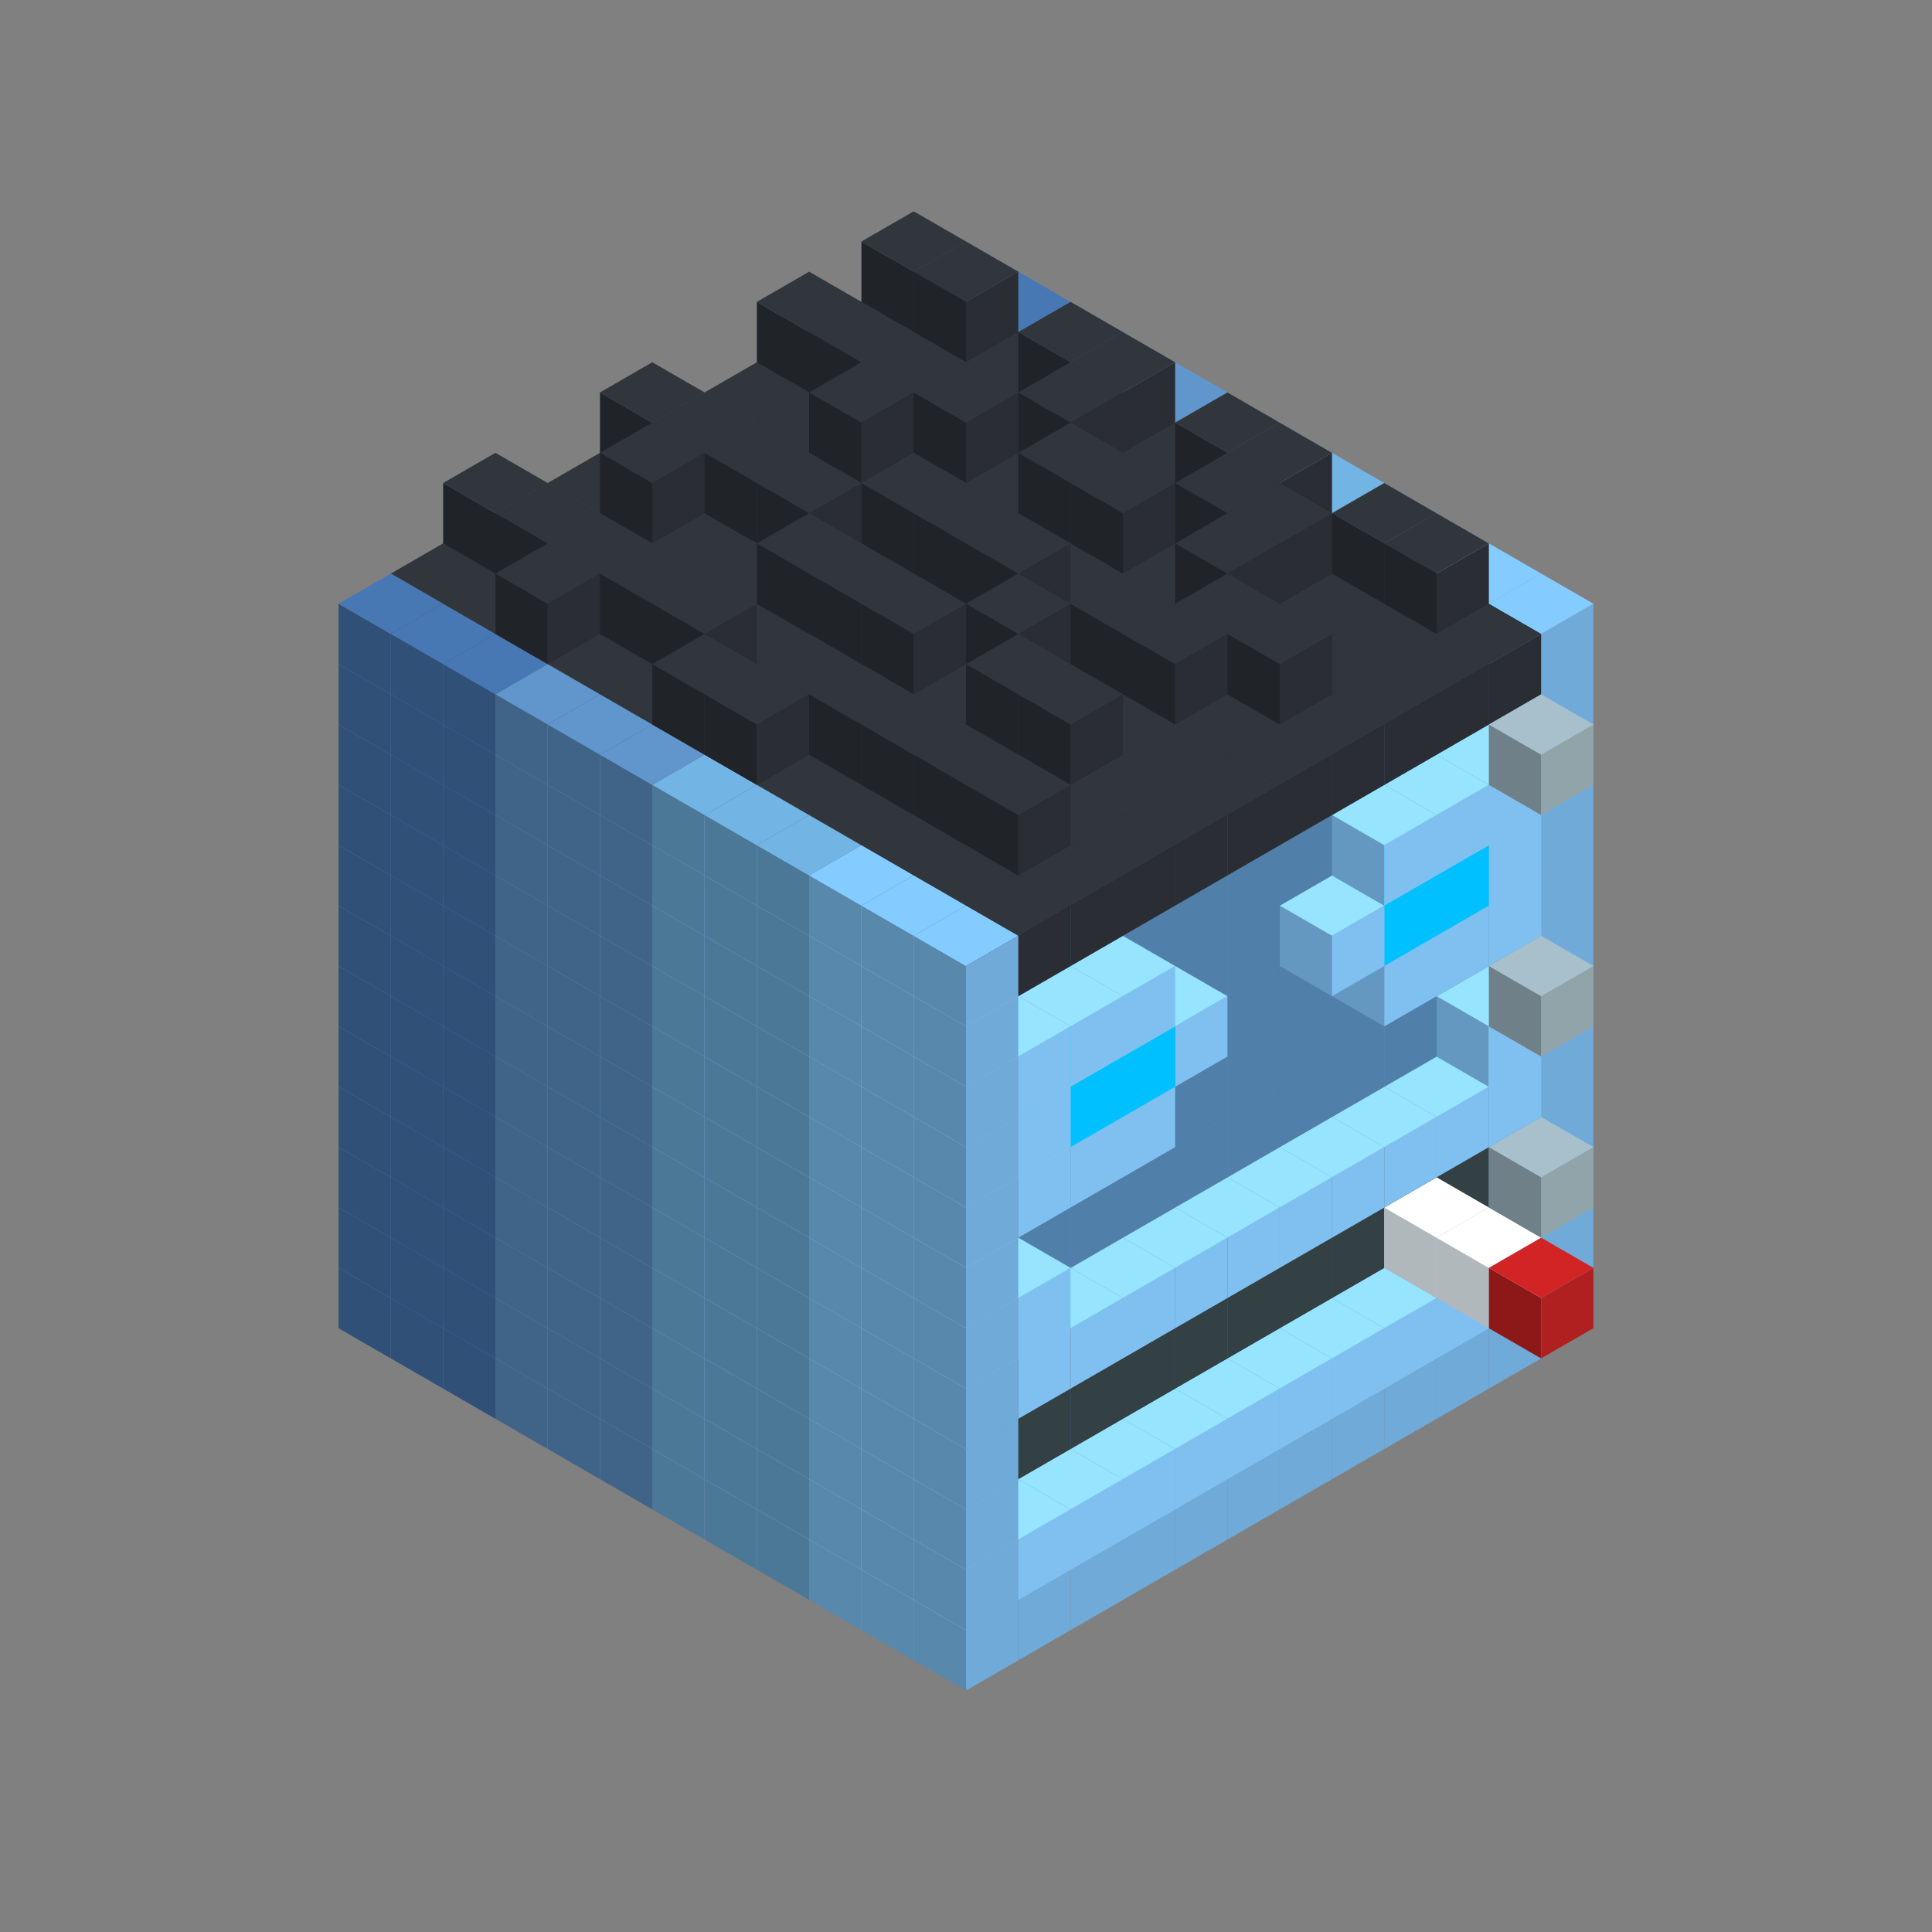 
<svg width='600' height='600' viewBox='4436371 5550000 3200000 3200000' xmlns='http://www.w3.org/2000/svg' xmlns:xlink='http://www.w3.org/1999/xlink'>
<rect x="4436371" y="5550000" width="3200000" height="3200000" fill="#808080" stroke="none"/>
<use xlink:href='#v-0x0000000e-6' transform='translate(983738,3600000)'/>
<use xlink:href='#v-0x0000000e-6' transform='translate(1070341,3650000)'/>
<use xlink:href='#v-0x0000000e-6' transform='translate(1156944,3700000)'/>
<use xlink:href='#v-0x0000000e-2' transform='translate(1243547,3750000)'/>
<use xlink:href='#v-0x0000000e-2' transform='translate(1330150,3800000)'/>
<use xlink:href='#v-0x0000000e-2' transform='translate(1416753,3850000)'/>
<use xlink:href='#v-0x0000000e-5' transform='translate(1503356,3900000)'/>
<use xlink:href='#v-0x0000000e-5' transform='translate(1589959,3950000)'/>
<use xlink:href='#v-0x0000000e-5' transform='translate(1676562,4000000)'/>
<use xlink:href='#v-0x0000000e-4' transform='translate(1763165,4050000)'/>
<use xlink:href='#v-0x0000000e-4' transform='translate(1849768,4100000)'/>
<use xlink:href='#v-0x0000000e-4' transform='translate(2889004,3600000)'/>
<use xlink:href='#v-0x0000000e-4' transform='translate(2802401,3650000)'/>
<use xlink:href='#v-0x0000000e-4' transform='translate(2715798,3700000)'/>
<use xlink:href='#v-0x0000000e-4' transform='translate(2629195,3750000)'/>
<use xlink:href='#v-0x0000000e-4' transform='translate(2542592,3800000)'/>
<use xlink:href='#v-0x0000000e-4' transform='translate(2455989,3850000)'/>
<use xlink:href='#v-0x0000000e-4' transform='translate(2369386,3900000)'/>
<use xlink:href='#v-0x0000000e-4' transform='translate(2282783,3950000)'/>
<use xlink:href='#v-0x0000000e-4' transform='translate(2196180,4000000)'/>
<use xlink:href='#v-0x0000000e-4' transform='translate(2109577,4050000)'/>
<use xlink:href='#v-0x0000000e-4' transform='translate(2022974,4100000)'/>
<use xlink:href='#v-0x0000000e-4' transform='translate(1936371,4150000)'/>
<use xlink:href='#v-0x0000000e-6' transform='translate(983738,3500000)'/>
<use xlink:href='#v-0x0000000e-6' transform='translate(1070341,3550000)'/>
<use xlink:href='#v-0x0000000e-6' transform='translate(1156944,3600000)'/>
<use xlink:href='#v-0x0000000e-2' transform='translate(1243547,3650000)'/>
<use xlink:href='#v-0x0000000e-2' transform='translate(1330150,3700000)'/>
<use xlink:href='#v-0x0000000e-2' transform='translate(1416753,3750000)'/>
<use xlink:href='#v-0x0000000e-5' transform='translate(1503356,3800000)'/>
<use xlink:href='#v-0x0000000e-5' transform='translate(1589959,3850000)'/>
<use xlink:href='#v-0x0000000e-5' transform='translate(1676562,3900000)'/>
<use xlink:href='#v-0x0000000e-4' transform='translate(1763165,3950000)'/>
<use xlink:href='#v-0x0000000e-2' transform='translate(2715798,3500000)'/>
<use xlink:href='#v-0x0000000e-2' transform='translate(2629195,3550000)'/>
<use xlink:href='#v-0x0000000e-2' transform='translate(2542592,3600000)'/>
<use xlink:href='#v-0x0000000e-2' transform='translate(2455989,3650000)'/>
<use xlink:href='#v-0x0000000e-2' transform='translate(2369386,3700000)'/>
<use xlink:href='#v-0x0000000e-2' transform='translate(2282783,3750000)'/>
<use xlink:href='#v-0x0000000e-2' transform='translate(2196180,3800000)'/>
<use xlink:href='#v-0x0000000e-2' transform='translate(2109577,3850000)'/>
<use xlink:href='#v-0x0000000e-2' transform='translate(2022974,3900000)'/>
<use xlink:href='#v-0x0000000e-2' transform='translate(1936371,3950000)'/>
<use xlink:href='#v-0x0000000e-4' transform='translate(1849768,4000000)'/>
<use xlink:href='#v-0x0000000e-4' transform='translate(2889004,3500000)'/>
<use xlink:href='#v-0x0000000e-1' transform='translate(2802401,3550000)'/>
<use xlink:href='#v-0x0000000e-1' transform='translate(2715798,3600000)'/>
<use xlink:href='#v-0x0000000e-1' transform='translate(2629195,3650000)'/>
<use xlink:href='#v-0x0000000e-1' transform='translate(2542592,3700000)'/>
<use xlink:href='#v-0x0000000e-1' transform='translate(2455989,3750000)'/>
<use xlink:href='#v-0x0000000e-1' transform='translate(2369386,3800000)'/>
<use xlink:href='#v-0x0000000e-1' transform='translate(2282783,3850000)'/>
<use xlink:href='#v-0x0000000e-1' transform='translate(2196180,3900000)'/>
<use xlink:href='#v-0x0000000e-1' transform='translate(2109577,3950000)'/>
<use xlink:href='#v-0x0000000e-1' transform='translate(2022974,4000000)'/>
<use xlink:href='#v-0x0000000e-4' transform='translate(1936371,4050000)'/>
<use xlink:href='#v-0x0000000e-6' transform='translate(983738,3400000)'/>
<use xlink:href='#v-0x0000000e-6' transform='translate(1070341,3450000)'/>
<use xlink:href='#v-0x0000000e-6' transform='translate(1156944,3500000)'/>
<use xlink:href='#v-0x0000000e-2' transform='translate(1243547,3550000)'/>
<use xlink:href='#v-0x0000000e-2' transform='translate(1330150,3600000)'/>
<use xlink:href='#v-0x0000000e-2' transform='translate(1416753,3650000)'/>
<use xlink:href='#v-0x0000000e-5' transform='translate(1503356,3700000)'/>
<use xlink:href='#v-0x0000000e-5' transform='translate(1589959,3750000)'/>
<use xlink:href='#v-0x0000000e-5' transform='translate(1676562,3800000)'/>
<use xlink:href='#v-0x0000000e-4' transform='translate(1763165,3850000)'/>
<use xlink:href='#v-0x0000000e-7' transform='translate(2715798,3400000)'/>
<use xlink:href='#v-0x0000000e-8' transform='translate(2629195,3450000)'/>
<use xlink:href='#v-0x0000000e-7' transform='translate(2542592,3500000)'/>
<use xlink:href='#v-0x0000000e-7' transform='translate(2455989,3550000)'/>
<use xlink:href='#v-0x0000000e-7' transform='translate(2369386,3600000)'/>
<use xlink:href='#v-0x0000000e-7' transform='translate(2282783,3650000)'/>
<use xlink:href='#v-0x0000000e-7' transform='translate(2196180,3700000)'/>
<use xlink:href='#v-0x0000000e-7' transform='translate(2109577,3750000)'/>
<use xlink:href='#v-0x0000000e-7' transform='translate(2022974,3800000)'/>
<use xlink:href='#v-0x0000000e-7' transform='translate(1936371,3850000)'/>
<use xlink:href='#v-0x0000000e-4' transform='translate(1849768,3900000)'/>
<use xlink:href='#v-0x0000000e-4' transform='translate(2889004,3400000)'/>
<use xlink:href='#v-0x0000000e-8' transform='translate(2715798,3500000)'/>
<use xlink:href='#v-0x0000000e-4' transform='translate(1936371,3950000)'/>
<use xlink:href='#v-0x0000000e-8' transform='translate(2802401,3550000)'/>
<use xlink:href='#v-0x0000000e-9' transform='translate(2889004,3600000)'/>
<use xlink:href='#v-0x0000000e-6' transform='translate(983738,3300000)'/>
<use xlink:href='#v-0x0000000e-6' transform='translate(1070341,3350000)'/>
<use xlink:href='#v-0x0000000e-6' transform='translate(1156944,3400000)'/>
<use xlink:href='#v-0x0000000e-2' transform='translate(1243547,3450000)'/>
<use xlink:href='#v-0x0000000e-2' transform='translate(1330150,3500000)'/>
<use xlink:href='#v-0x0000000e-2' transform='translate(1416753,3550000)'/>
<use xlink:href='#v-0x0000000e-5' transform='translate(1503356,3600000)'/>
<use xlink:href='#v-0x0000000e-5' transform='translate(1589959,3650000)'/>
<use xlink:href='#v-0x0000000e-5' transform='translate(1676562,3700000)'/>
<use xlink:href='#v-0x0000000e-4' transform='translate(1763165,3750000)'/>
<use xlink:href='#v-0x0000000e-7' transform='translate(2715798,3300000)'/>
<use xlink:href='#v-0x0000000e-7' transform='translate(2629195,3350000)'/>
<use xlink:href='#v-0x0000000e-7' transform='translate(2542592,3400000)'/>
<use xlink:href='#v-0x0000000e-7' transform='translate(2455989,3450000)'/>
<use xlink:href='#v-0x0000000e-7' transform='translate(2369386,3500000)'/>
<use xlink:href='#v-0x0000000e-7' transform='translate(2282783,3550000)'/>
<use xlink:href='#v-0x0000000e-7' transform='translate(2196180,3600000)'/>
<use xlink:href='#v-0x0000000e-7' transform='translate(2109577,3650000)'/>
<use xlink:href='#v-0x0000000e-7' transform='translate(2022974,3700000)'/>
<use xlink:href='#v-0x0000000e-7' transform='translate(1936371,3750000)'/>
<use xlink:href='#v-0x0000000e-4' transform='translate(1849768,3800000)'/>
<use xlink:href='#v-0x0000000e-4' transform='translate(2889004,3300000)'/>
<use xlink:href='#v-0x0000000e-4' transform='translate(1936371,3850000)'/>
<use xlink:href='#v-0x0000000e-6' transform='translate(983738,3200000)'/>
<use xlink:href='#v-0x0000000e-6' transform='translate(1070341,3250000)'/>
<use xlink:href='#v-0x0000000e-6' transform='translate(1156944,3300000)'/>
<use xlink:href='#v-0x0000000e-2' transform='translate(1243547,3350000)'/>
<use xlink:href='#v-0x0000000e-2' transform='translate(1330150,3400000)'/>
<use xlink:href='#v-0x0000000e-2' transform='translate(1416753,3450000)'/>
<use xlink:href='#v-0x0000000e-5' transform='translate(1503356,3500000)'/>
<use xlink:href='#v-0x0000000e-5' transform='translate(1589959,3550000)'/>
<use xlink:href='#v-0x0000000e-5' transform='translate(1676562,3600000)'/>
<use xlink:href='#v-0x0000000e-4' transform='translate(1763165,3650000)'/>
<use xlink:href='#v-0x0000000e-2' transform='translate(2715798,3200000)'/>
<use xlink:href='#v-0x0000000e-2' transform='translate(2629195,3250000)'/>
<use xlink:href='#v-0x0000000e-2' transform='translate(2542592,3300000)'/>
<use xlink:href='#v-0x0000000e-2' transform='translate(2455989,3350000)'/>
<use xlink:href='#v-0x0000000e-2' transform='translate(2369386,3400000)'/>
<use xlink:href='#v-0x0000000e-2' transform='translate(2282783,3450000)'/>
<use xlink:href='#v-0x0000000e-2' transform='translate(2196180,3500000)'/>
<use xlink:href='#v-0x0000000e-2' transform='translate(2109577,3550000)'/>
<use xlink:href='#v-0x0000000e-2' transform='translate(2022974,3600000)'/>
<use xlink:href='#v-0x0000000e-2' transform='translate(1936371,3650000)'/>
<use xlink:href='#v-0x0000000e-4' transform='translate(1849768,3700000)'/>
<use xlink:href='#v-0x0000000e-4' transform='translate(2889004,3200000)'/>
<use xlink:href='#v-0x0000000e-1' transform='translate(2802401,3250000)'/>
<use xlink:href='#v-0x0000000e-1' transform='translate(2715798,3300000)'/>
<use xlink:href='#v-0x0000000e-1' transform='translate(2629195,3350000)'/>
<use xlink:href='#v-0x0000000e-1' transform='translate(2542592,3400000)'/>
<use xlink:href='#v-0x0000000e-1' transform='translate(2455989,3450000)'/>
<use xlink:href='#v-0x0000000e-1' transform='translate(2369386,3500000)'/>
<use xlink:href='#v-0x0000000e-1' transform='translate(2282783,3550000)'/>
<use xlink:href='#v-0x0000000e-1' transform='translate(2196180,3600000)'/>
<use xlink:href='#v-0x0000000e-1' transform='translate(2109577,3650000)'/>
<use xlink:href='#v-0x0000000e-1' transform='translate(2022974,3700000)'/>
<use xlink:href='#v-0x0000000e-4' transform='translate(1936371,3750000)'/>
<use xlink:href='#v-0x0000000e-10' transform='translate(2889004,3400000)'/>
<use xlink:href='#v-0x0000000e-6' transform='translate(983738,3100000)'/>
<use xlink:href='#v-0x0000000e-6' transform='translate(1070341,3150000)'/>
<use xlink:href='#v-0x0000000e-6' transform='translate(1156944,3200000)'/>
<use xlink:href='#v-0x0000000e-2' transform='translate(1243547,3250000)'/>
<use xlink:href='#v-0x0000000e-2' transform='translate(1330150,3300000)'/>
<use xlink:href='#v-0x0000000e-2' transform='translate(1416753,3350000)'/>
<use xlink:href='#v-0x0000000e-5' transform='translate(1503356,3400000)'/>
<use xlink:href='#v-0x0000000e-5' transform='translate(1589959,3450000)'/>
<use xlink:href='#v-0x0000000e-5' transform='translate(1676562,3500000)'/>
<use xlink:href='#v-0x0000000e-4' transform='translate(1763165,3550000)'/>
<use xlink:href='#v-0x0000000e-2' transform='translate(2715798,3100000)'/>
<use xlink:href='#v-0x0000000e-2' transform='translate(2629195,3150000)'/>
<use xlink:href='#v-0x0000000e-2' transform='translate(2542592,3200000)'/>
<use xlink:href='#v-0x0000000e-2' transform='translate(2455989,3250000)'/>
<use xlink:href='#v-0x0000000e-2' transform='translate(2369386,3300000)'/>
<use xlink:href='#v-0x0000000e-2' transform='translate(2282783,3350000)'/>
<use xlink:href='#v-0x0000000e-2' transform='translate(2196180,3400000)'/>
<use xlink:href='#v-0x0000000e-2' transform='translate(2109577,3450000)'/>
<use xlink:href='#v-0x0000000e-2' transform='translate(2022974,3500000)'/>
<use xlink:href='#v-0x0000000e-2' transform='translate(1936371,3550000)'/>
<use xlink:href='#v-0x0000000e-4' transform='translate(1849768,3600000)'/>
<use xlink:href='#v-0x0000000e-4' transform='translate(2889004,3100000)'/>
<use xlink:href='#v-0x0000000e-1' transform='translate(2802401,3150000)'/>
<use xlink:href='#v-0x0000000e-1' transform='translate(2022974,3600000)'/>
<use xlink:href='#v-0x0000000e-4' transform='translate(1936371,3650000)'/>
<use xlink:href='#v-0x0000000e-6' transform='translate(983738,3000000)'/>
<use xlink:href='#v-0x0000000e-6' transform='translate(1070341,3050000)'/>
<use xlink:href='#v-0x0000000e-6' transform='translate(1156944,3100000)'/>
<use xlink:href='#v-0x0000000e-2' transform='translate(1243547,3150000)'/>
<use xlink:href='#v-0x0000000e-2' transform='translate(1330150,3200000)'/>
<use xlink:href='#v-0x0000000e-2' transform='translate(1416753,3250000)'/>
<use xlink:href='#v-0x0000000e-5' transform='translate(1503356,3300000)'/>
<use xlink:href='#v-0x0000000e-5' transform='translate(1589959,3350000)'/>
<use xlink:href='#v-0x0000000e-5' transform='translate(1676562,3400000)'/>
<use xlink:href='#v-0x0000000e-4' transform='translate(1763165,3450000)'/>
<use xlink:href='#v-0x0000000e-2' transform='translate(2715798,3000000)'/>
<use xlink:href='#v-0x0000000e-2' transform='translate(2629195,3050000)'/>
<use xlink:href='#v-0x0000000e-2' transform='translate(2542592,3100000)'/>
<use xlink:href='#v-0x0000000e-2' transform='translate(2455989,3150000)'/>
<use xlink:href='#v-0x0000000e-2' transform='translate(2369386,3200000)'/>
<use xlink:href='#v-0x0000000e-2' transform='translate(2282783,3250000)'/>
<use xlink:href='#v-0x0000000e-2' transform='translate(2196180,3300000)'/>
<use xlink:href='#v-0x0000000e-2' transform='translate(2109577,3350000)'/>
<use xlink:href='#v-0x0000000e-2' transform='translate(2022974,3400000)'/>
<use xlink:href='#v-0x0000000e-2' transform='translate(1936371,3450000)'/>
<use xlink:href='#v-0x0000000e-4' transform='translate(1849768,3500000)'/>
<use xlink:href='#v-0x0000000e-4' transform='translate(2889004,3000000)'/>
<use xlink:href='#v-0x0000000e-4' transform='translate(1936371,3550000)'/>
<use xlink:href='#v-0x0000000e-6' transform='translate(983738,2900000)'/>
<use xlink:href='#v-0x0000000e-6' transform='translate(1070341,2950000)'/>
<use xlink:href='#v-0x0000000e-6' transform='translate(1156944,3000000)'/>
<use xlink:href='#v-0x0000000e-2' transform='translate(1243547,3050000)'/>
<use xlink:href='#v-0x0000000e-2' transform='translate(1330150,3100000)'/>
<use xlink:href='#v-0x0000000e-2' transform='translate(1416753,3150000)'/>
<use xlink:href='#v-0x0000000e-5' transform='translate(1503356,3200000)'/>
<use xlink:href='#v-0x0000000e-5' transform='translate(1589959,3250000)'/>
<use xlink:href='#v-0x0000000e-5' transform='translate(1676562,3300000)'/>
<use xlink:href='#v-0x0000000e-4' transform='translate(1763165,3350000)'/>
<use xlink:href='#v-0x0000000e-2' transform='translate(2715798,2900000)'/>
<use xlink:href='#v-0x0000000e-2' transform='translate(2629195,2950000)'/>
<use xlink:href='#v-0x0000000e-2' transform='translate(2542592,3000000)'/>
<use xlink:href='#v-0x0000000e-2' transform='translate(2455989,3050000)'/>
<use xlink:href='#v-0x0000000e-2' transform='translate(2369386,3100000)'/>
<use xlink:href='#v-0x0000000e-2' transform='translate(2282783,3150000)'/>
<use xlink:href='#v-0x0000000e-2' transform='translate(2196180,3200000)'/>
<use xlink:href='#v-0x0000000e-2' transform='translate(2109577,3250000)'/>
<use xlink:href='#v-0x0000000e-2' transform='translate(2022974,3300000)'/>
<use xlink:href='#v-0x0000000e-2' transform='translate(1936371,3350000)'/>
<use xlink:href='#v-0x0000000e-4' transform='translate(1849768,3400000)'/>
<use xlink:href='#v-0x0000000e-4' transform='translate(2889004,2900000)'/>
<use xlink:href='#v-0x0000000e-1' transform='translate(2802401,2950000)'/>
<use xlink:href='#v-0x0000000e-1' transform='translate(2715798,3000000)'/>
<use xlink:href='#v-0x0000000e-1' transform='translate(2629195,3050000)'/>
<use xlink:href='#v-0x0000000e-1' transform='translate(2196180,3300000)'/>
<use xlink:href='#v-0x0000000e-1' transform='translate(2109577,3350000)'/>
<use xlink:href='#v-0x0000000e-1' transform='translate(2022974,3400000)'/>
<use xlink:href='#v-0x0000000e-4' transform='translate(1936371,3450000)'/>
<use xlink:href='#v-0x0000000e-10' transform='translate(2889004,3100000)'/>
<use xlink:href='#v-0x0000000e-6' transform='translate(983738,2800000)'/>
<use xlink:href='#v-0x0000000e-6' transform='translate(1070341,2850000)'/>
<use xlink:href='#v-0x0000000e-6' transform='translate(1156944,2900000)'/>
<use xlink:href='#v-0x0000000e-2' transform='translate(1243547,2950000)'/>
<use xlink:href='#v-0x0000000e-2' transform='translate(1330150,3000000)'/>
<use xlink:href='#v-0x0000000e-2' transform='translate(1416753,3050000)'/>
<use xlink:href='#v-0x0000000e-5' transform='translate(1503356,3100000)'/>
<use xlink:href='#v-0x0000000e-5' transform='translate(1589959,3150000)'/>
<use xlink:href='#v-0x0000000e-5' transform='translate(1676562,3200000)'/>
<use xlink:href='#v-0x0000000e-4' transform='translate(1763165,3250000)'/>
<use xlink:href='#v-0x0000000e-2' transform='translate(2715798,2800000)'/>
<use xlink:href='#v-0x0000000e-2' transform='translate(2629195,2850000)'/>
<use xlink:href='#v-0x0000000e-2' transform='translate(2542592,2900000)'/>
<use xlink:href='#v-0x0000000e-2' transform='translate(2455989,2950000)'/>
<use xlink:href='#v-0x0000000e-2' transform='translate(2369386,3000000)'/>
<use xlink:href='#v-0x0000000e-2' transform='translate(2282783,3050000)'/>
<use xlink:href='#v-0x0000000e-2' transform='translate(2196180,3100000)'/>
<use xlink:href='#v-0x0000000e-2' transform='translate(2109577,3150000)'/>
<use xlink:href='#v-0x0000000e-2' transform='translate(2022974,3200000)'/>
<use xlink:href='#v-0x0000000e-2' transform='translate(1936371,3250000)'/>
<use xlink:href='#v-0x0000000e-4' transform='translate(1849768,3300000)'/>
<use xlink:href='#v-0x0000000e-4' transform='translate(2889004,2800000)'/>
<use xlink:href='#v-0x0000000e-1' transform='translate(2802401,2850000)'/>
<use xlink:href='#v-0x0000000e-3' transform='translate(2715798,2900000)'/>
<use xlink:href='#v-0x0000000e-3' transform='translate(2629195,2950000)'/>
<use xlink:href='#v-0x0000000e-1' transform='translate(2542592,3000000)'/>
<use xlink:href='#v-0x0000000e-1' transform='translate(2282783,3150000)'/>
<use xlink:href='#v-0x0000000e-3' transform='translate(2196180,3200000)'/>
<use xlink:href='#v-0x0000000e-3' transform='translate(2109577,3250000)'/>
<use xlink:href='#v-0x0000000e-1' transform='translate(2022974,3300000)'/>
<use xlink:href='#v-0x0000000e-4' transform='translate(1936371,3350000)'/>
<use xlink:href='#v-0x0000000e-6' transform='translate(983738,2700000)'/>
<use xlink:href='#v-0x0000000e-6' transform='translate(1070341,2750000)'/>
<use xlink:href='#v-0x0000000e-6' transform='translate(1156944,2800000)'/>
<use xlink:href='#v-0x0000000e-2' transform='translate(1243547,2850000)'/>
<use xlink:href='#v-0x0000000e-2' transform='translate(1330150,2900000)'/>
<use xlink:href='#v-0x0000000e-2' transform='translate(1416753,2950000)'/>
<use xlink:href='#v-0x0000000e-5' transform='translate(1503356,3000000)'/>
<use xlink:href='#v-0x0000000e-5' transform='translate(1589959,3050000)'/>
<use xlink:href='#v-0x0000000e-5' transform='translate(1676562,3100000)'/>
<use xlink:href='#v-0x0000000e-4' transform='translate(1763165,3150000)'/>
<use xlink:href='#v-0x0000000e-2' transform='translate(2715798,2700000)'/>
<use xlink:href='#v-0x0000000e-2' transform='translate(2629195,2750000)'/>
<use xlink:href='#v-0x0000000e-2' transform='translate(2542592,2800000)'/>
<use xlink:href='#v-0x0000000e-2' transform='translate(2455989,2850000)'/>
<use xlink:href='#v-0x0000000e-2' transform='translate(2369386,2900000)'/>
<use xlink:href='#v-0x0000000e-2' transform='translate(2282783,2950000)'/>
<use xlink:href='#v-0x0000000e-2' transform='translate(2196180,3000000)'/>
<use xlink:href='#v-0x0000000e-2' transform='translate(2109577,3050000)'/>
<use xlink:href='#v-0x0000000e-2' transform='translate(2022974,3100000)'/>
<use xlink:href='#v-0x0000000e-2' transform='translate(1936371,3150000)'/>
<use xlink:href='#v-0x0000000e-4' transform='translate(1849768,3200000)'/>
<use xlink:href='#v-0x0000000e-4' transform='translate(2889004,2700000)'/>
<use xlink:href='#v-0x0000000e-1' transform='translate(2802401,2750000)'/>
<use xlink:href='#v-0x0000000e-1' transform='translate(2715798,2800000)'/>
<use xlink:href='#v-0x0000000e-1' transform='translate(2629195,2850000)'/>
<use xlink:href='#v-0x0000000e-1' transform='translate(2196180,3100000)'/>
<use xlink:href='#v-0x0000000e-1' transform='translate(2109577,3150000)'/>
<use xlink:href='#v-0x0000000e-1' transform='translate(2022974,3200000)'/>
<use xlink:href='#v-0x0000000e-4' transform='translate(1936371,3250000)'/>
<use xlink:href='#v-0x0000000e-6' transform='translate(983738,2600000)'/>
<use xlink:href='#v-0x0000000e-6' transform='translate(1070341,2650000)'/>
<use xlink:href='#v-0x0000000e-6' transform='translate(1156944,2700000)'/>
<use xlink:href='#v-0x0000000e-2' transform='translate(1243547,2750000)'/>
<use xlink:href='#v-0x0000000e-2' transform='translate(1330150,2800000)'/>
<use xlink:href='#v-0x0000000e-2' transform='translate(1416753,2850000)'/>
<use xlink:href='#v-0x0000000e-5' transform='translate(1503356,2900000)'/>
<use xlink:href='#v-0x0000000e-5' transform='translate(1589959,2950000)'/>
<use xlink:href='#v-0x0000000e-5' transform='translate(1676562,3000000)'/>
<use xlink:href='#v-0x0000000e-4' transform='translate(1763165,3050000)'/>
<use xlink:href='#v-0x0000000e-2' transform='translate(2715798,2600000)'/>
<use xlink:href='#v-0x0000000e-2' transform='translate(2629195,2650000)'/>
<use xlink:href='#v-0x0000000e-2' transform='translate(2542592,2700000)'/>
<use xlink:href='#v-0x0000000e-2' transform='translate(2455989,2750000)'/>
<use xlink:href='#v-0x0000000e-2' transform='translate(2369386,2800000)'/>
<use xlink:href='#v-0x0000000e-2' transform='translate(2282783,2850000)'/>
<use xlink:href='#v-0x0000000e-2' transform='translate(2196180,2900000)'/>
<use xlink:href='#v-0x0000000e-2' transform='translate(2109577,2950000)'/>
<use xlink:href='#v-0x0000000e-2' transform='translate(2022974,3000000)'/>
<use xlink:href='#v-0x0000000e-2' transform='translate(1936371,3050000)'/>
<use xlink:href='#v-0x0000000e-4' transform='translate(1849768,3100000)'/>
<use xlink:href='#v-0x0000000e-4' transform='translate(2889004,2600000)'/>
<use xlink:href='#v-0x0000000e-4' transform='translate(1936371,3150000)'/>
<use xlink:href='#v-0x0000000e-6' transform='translate(1936371,1950000)'/>
<use xlink:href='#v-0x0000000e-11' transform='translate(1849768,2000000)'/>
<use xlink:href='#v-0x0000000e-11' transform='translate(1763165,2050000)'/>
<use xlink:href='#v-0x0000000e-11' transform='translate(1676562,2100000)'/>
<use xlink:href='#v-0x0000000e-11' transform='translate(1589959,2150000)'/>
<use xlink:href='#v-0x0000000e-11' transform='translate(1503356,2200000)'/>
<use xlink:href='#v-0x0000000e-11' transform='translate(1416753,2250000)'/>
<use xlink:href='#v-0x0000000e-11' transform='translate(1330150,2300000)'/>
<use xlink:href='#v-0x0000000e-11' transform='translate(1243547,2350000)'/>
<use xlink:href='#v-0x0000000e-11' transform='translate(1156944,2400000)'/>
<use xlink:href='#v-0x0000000e-11' transform='translate(1070341,2450000)'/>
<use xlink:href='#v-0x0000000e-6' transform='translate(983738,2500000)'/>
<use xlink:href='#v-0x0000000e-6' transform='translate(2022974,2000000)'/>
<use xlink:href='#v-0x0000000e-11' transform='translate(1936371,2050000)'/>
<use xlink:href='#v-0x0000000e-11' transform='translate(1849768,2100000)'/>
<use xlink:href='#v-0x0000000e-11' transform='translate(1763165,2150000)'/>
<use xlink:href='#v-0x0000000e-11' transform='translate(1676562,2200000)'/>
<use xlink:href='#v-0x0000000e-11' transform='translate(1589959,2250000)'/>
<use xlink:href='#v-0x0000000e-11' transform='translate(1503356,2300000)'/>
<use xlink:href='#v-0x0000000e-11' transform='translate(1416753,2350000)'/>
<use xlink:href='#v-0x0000000e-11' transform='translate(1330150,2400000)'/>
<use xlink:href='#v-0x0000000e-11' transform='translate(1243547,2450000)'/>
<use xlink:href='#v-0x0000000e-11' transform='translate(1156944,2500000)'/>
<use xlink:href='#v-0x0000000e-6' transform='translate(1070341,2550000)'/>
<use xlink:href='#v-0x0000000e-6' transform='translate(2109577,2050000)'/>
<use xlink:href='#v-0x0000000e-11' transform='translate(2022974,2100000)'/>
<use xlink:href='#v-0x0000000e-11' transform='translate(1936371,2150000)'/>
<use xlink:href='#v-0x0000000e-11' transform='translate(1849768,2200000)'/>
<use xlink:href='#v-0x0000000e-11' transform='translate(1763165,2250000)'/>
<use xlink:href='#v-0x0000000e-11' transform='translate(1676562,2300000)'/>
<use xlink:href='#v-0x0000000e-11' transform='translate(1589959,2350000)'/>
<use xlink:href='#v-0x0000000e-11' transform='translate(1503356,2400000)'/>
<use xlink:href='#v-0x0000000e-11' transform='translate(1416753,2450000)'/>
<use xlink:href='#v-0x0000000e-11' transform='translate(1330150,2500000)'/>
<use xlink:href='#v-0x0000000e-11' transform='translate(1243547,2550000)'/>
<use xlink:href='#v-0x0000000e-6' transform='translate(1156944,2600000)'/>
<use xlink:href='#v-0x0000000e-2' transform='translate(2196180,2100000)'/>
<use xlink:href='#v-0x0000000e-11' transform='translate(2109577,2150000)'/>
<use xlink:href='#v-0x0000000e-11' transform='translate(2022974,2200000)'/>
<use xlink:href='#v-0x0000000e-11' transform='translate(1936371,2250000)'/>
<use xlink:href='#v-0x0000000e-11' transform='translate(1849768,2300000)'/>
<use xlink:href='#v-0x0000000e-11' transform='translate(1763165,2350000)'/>
<use xlink:href='#v-0x0000000e-11' transform='translate(1676562,2400000)'/>
<use xlink:href='#v-0x0000000e-11' transform='translate(1589959,2450000)'/>
<use xlink:href='#v-0x0000000e-11' transform='translate(1503356,2500000)'/>
<use xlink:href='#v-0x0000000e-11' transform='translate(1416753,2550000)'/>
<use xlink:href='#v-0x0000000e-11' transform='translate(1330150,2600000)'/>
<use xlink:href='#v-0x0000000e-2' transform='translate(1243547,2650000)'/>
<use xlink:href='#v-0x0000000e-2' transform='translate(2282783,2150000)'/>
<use xlink:href='#v-0x0000000e-11' transform='translate(2196180,2200000)'/>
<use xlink:href='#v-0x0000000e-11' transform='translate(2109577,2250000)'/>
<use xlink:href='#v-0x0000000e-11' transform='translate(2022974,2300000)'/>
<use xlink:href='#v-0x0000000e-11' transform='translate(1936371,2350000)'/>
<use xlink:href='#v-0x0000000e-11' transform='translate(1849768,2400000)'/>
<use xlink:href='#v-0x0000000e-11' transform='translate(1763165,2450000)'/>
<use xlink:href='#v-0x0000000e-11' transform='translate(1676562,2500000)'/>
<use xlink:href='#v-0x0000000e-11' transform='translate(1589959,2550000)'/>
<use xlink:href='#v-0x0000000e-11' transform='translate(1503356,2600000)'/>
<use xlink:href='#v-0x0000000e-11' transform='translate(1416753,2650000)'/>
<use xlink:href='#v-0x0000000e-2' transform='translate(1330150,2700000)'/>
<use xlink:href='#v-0x0000000e-2' transform='translate(2369386,2200000)'/>
<use xlink:href='#v-0x0000000e-11' transform='translate(2282783,2250000)'/>
<use xlink:href='#v-0x0000000e-11' transform='translate(2196180,2300000)'/>
<use xlink:href='#v-0x0000000e-11' transform='translate(2109577,2350000)'/>
<use xlink:href='#v-0x0000000e-11' transform='translate(2022974,2400000)'/>
<use xlink:href='#v-0x0000000e-11' transform='translate(1936371,2450000)'/>
<use xlink:href='#v-0x0000000e-11' transform='translate(1849768,2500000)'/>
<use xlink:href='#v-0x0000000e-11' transform='translate(1763165,2550000)'/>
<use xlink:href='#v-0x0000000e-11' transform='translate(1676562,2600000)'/>
<use xlink:href='#v-0x0000000e-11' transform='translate(1589959,2650000)'/>
<use xlink:href='#v-0x0000000e-11' transform='translate(1503356,2700000)'/>
<use xlink:href='#v-0x0000000e-2' transform='translate(1416753,2750000)'/>
<use xlink:href='#v-0x0000000e-5' transform='translate(2455989,2250000)'/>
<use xlink:href='#v-0x0000000e-11' transform='translate(2369386,2300000)'/>
<use xlink:href='#v-0x0000000e-11' transform='translate(2282783,2350000)'/>
<use xlink:href='#v-0x0000000e-11' transform='translate(2196180,2400000)'/>
<use xlink:href='#v-0x0000000e-11' transform='translate(2109577,2450000)'/>
<use xlink:href='#v-0x0000000e-11' transform='translate(2022974,2500000)'/>
<use xlink:href='#v-0x0000000e-11' transform='translate(1936371,2550000)'/>
<use xlink:href='#v-0x0000000e-11' transform='translate(1849768,2600000)'/>
<use xlink:href='#v-0x0000000e-11' transform='translate(1763165,2650000)'/>
<use xlink:href='#v-0x0000000e-11' transform='translate(1676562,2700000)'/>
<use xlink:href='#v-0x0000000e-11' transform='translate(1589959,2750000)'/>
<use xlink:href='#v-0x0000000e-5' transform='translate(1503356,2800000)'/>
<use xlink:href='#v-0x0000000e-5' transform='translate(2542592,2300000)'/>
<use xlink:href='#v-0x0000000e-11' transform='translate(2455989,2350000)'/>
<use xlink:href='#v-0x0000000e-11' transform='translate(2369386,2400000)'/>
<use xlink:href='#v-0x0000000e-11' transform='translate(2282783,2450000)'/>
<use xlink:href='#v-0x0000000e-11' transform='translate(2196180,2500000)'/>
<use xlink:href='#v-0x0000000e-11' transform='translate(2109577,2550000)'/>
<use xlink:href='#v-0x0000000e-11' transform='translate(2022974,2600000)'/>
<use xlink:href='#v-0x0000000e-11' transform='translate(1936371,2650000)'/>
<use xlink:href='#v-0x0000000e-11' transform='translate(1849768,2700000)'/>
<use xlink:href='#v-0x0000000e-11' transform='translate(1763165,2750000)'/>
<use xlink:href='#v-0x0000000e-11' transform='translate(1676562,2800000)'/>
<use xlink:href='#v-0x0000000e-5' transform='translate(1589959,2850000)'/>
<use xlink:href='#v-0x0000000e-5' transform='translate(2629195,2350000)'/>
<use xlink:href='#v-0x0000000e-11' transform='translate(2542592,2400000)'/>
<use xlink:href='#v-0x0000000e-11' transform='translate(2455989,2450000)'/>
<use xlink:href='#v-0x0000000e-11' transform='translate(2369386,2500000)'/>
<use xlink:href='#v-0x0000000e-11' transform='translate(2282783,2550000)'/>
<use xlink:href='#v-0x0000000e-11' transform='translate(2196180,2600000)'/>
<use xlink:href='#v-0x0000000e-11' transform='translate(2109577,2650000)'/>
<use xlink:href='#v-0x0000000e-11' transform='translate(2022974,2700000)'/>
<use xlink:href='#v-0x0000000e-11' transform='translate(1936371,2750000)'/>
<use xlink:href='#v-0x0000000e-11' transform='translate(1849768,2800000)'/>
<use xlink:href='#v-0x0000000e-11' transform='translate(1763165,2850000)'/>
<use xlink:href='#v-0x0000000e-5' transform='translate(1676562,2900000)'/>
<use xlink:href='#v-0x0000000e-4' transform='translate(2715798,2400000)'/>
<use xlink:href='#v-0x0000000e-11' transform='translate(2629195,2450000)'/>
<use xlink:href='#v-0x0000000e-11' transform='translate(2542592,2500000)'/>
<use xlink:href='#v-0x0000000e-11' transform='translate(2455989,2550000)'/>
<use xlink:href='#v-0x0000000e-11' transform='translate(2369386,2600000)'/>
<use xlink:href='#v-0x0000000e-11' transform='translate(2282783,2650000)'/>
<use xlink:href='#v-0x0000000e-11' transform='translate(2196180,2700000)'/>
<use xlink:href='#v-0x0000000e-11' transform='translate(2109577,2750000)'/>
<use xlink:href='#v-0x0000000e-11' transform='translate(2022974,2800000)'/>
<use xlink:href='#v-0x0000000e-11' transform='translate(1936371,2850000)'/>
<use xlink:href='#v-0x0000000e-11' transform='translate(1849768,2900000)'/>
<use xlink:href='#v-0x0000000e-4' transform='translate(1763165,2950000)'/>
<use xlink:href='#v-0x0000000e-4' transform='translate(2802401,2450000)'/>
<use xlink:href='#v-0x0000000e-11' transform='translate(2715798,2500000)'/>
<use xlink:href='#v-0x0000000e-11' transform='translate(2629195,2550000)'/>
<use xlink:href='#v-0x0000000e-11' transform='translate(2542592,2600000)'/>
<use xlink:href='#v-0x0000000e-11' transform='translate(2455989,2650000)'/>
<use xlink:href='#v-0x0000000e-11' transform='translate(2369386,2700000)'/>
<use xlink:href='#v-0x0000000e-11' transform='translate(2282783,2750000)'/>
<use xlink:href='#v-0x0000000e-11' transform='translate(2196180,2800000)'/>
<use xlink:href='#v-0x0000000e-11' transform='translate(2109577,2850000)'/>
<use xlink:href='#v-0x0000000e-11' transform='translate(2022974,2900000)'/>
<use xlink:href='#v-0x0000000e-11' transform='translate(1936371,2950000)'/>
<use xlink:href='#v-0x0000000e-4' transform='translate(1849768,3000000)'/>
<use xlink:href='#v-0x0000000e-4' transform='translate(2889004,2500000)'/>
<use xlink:href='#v-0x0000000e-11' transform='translate(2802401,2550000)'/>
<use xlink:href='#v-0x0000000e-11' transform='translate(2715798,2600000)'/>
<use xlink:href='#v-0x0000000e-11' transform='translate(2629195,2650000)'/>
<use xlink:href='#v-0x0000000e-11' transform='translate(2542592,2700000)'/>
<use xlink:href='#v-0x0000000e-11' transform='translate(2455989,2750000)'/>
<use xlink:href='#v-0x0000000e-11' transform='translate(2369386,2800000)'/>
<use xlink:href='#v-0x0000000e-11' transform='translate(2282783,2850000)'/>
<use xlink:href='#v-0x0000000e-11' transform='translate(2196180,2900000)'/>
<use xlink:href='#v-0x0000000e-11' transform='translate(2109577,2950000)'/>
<use xlink:href='#v-0x0000000e-11' transform='translate(2022974,3000000)'/>
<use xlink:href='#v-0x0000000e-4' transform='translate(1936371,3050000)'/>
<use xlink:href='#v-0x0000000e-10' transform='translate(2889004,2700000)'/>
<use xlink:href='#v-0x0000000e-11' transform='translate(1849768,1900000)'/>
<use xlink:href='#v-0x0000000e-11' transform='translate(1676562,2000000)'/>
<use xlink:href='#v-0x0000000e-11' transform='translate(1416753,2150000)'/>
<use xlink:href='#v-0x0000000e-11' transform='translate(1156944,2300000)'/>
<use xlink:href='#v-0x0000000e-11' transform='translate(1936371,1950000)'/>
<use xlink:href='#v-0x0000000e-11' transform='translate(1763165,2050000)'/>
<use xlink:href='#v-0x0000000e-11' transform='translate(1503356,2200000)'/>
<use xlink:href='#v-0x0000000e-11' transform='translate(1416753,2250000)'/>
<use xlink:href='#v-0x0000000e-11' transform='translate(1243547,2350000)'/>
<use xlink:href='#v-0x0000000e-11' transform='translate(1849768,2100000)'/>
<use xlink:href='#v-0x0000000e-11' transform='translate(1763165,2150000)'/>
<use xlink:href='#v-0x0000000e-11' transform='translate(1589959,2250000)'/>
<use xlink:href='#v-0x0000000e-11' transform='translate(1330150,2400000)'/>
<use xlink:href='#v-0x0000000e-11' transform='translate(1243547,2450000)'/>
<use xlink:href='#v-0x0000000e-11' transform='translate(2109577,2050000)'/>
<use xlink:href='#v-0x0000000e-11' transform='translate(1936371,2150000)'/>
<use xlink:href='#v-0x0000000e-11' transform='translate(1676562,2300000)'/>
<use xlink:href='#v-0x0000000e-11' transform='translate(1416753,2450000)'/>
<use xlink:href='#v-0x0000000e-11' transform='translate(2196180,2100000)'/>
<use xlink:href='#v-0x0000000e-11' transform='translate(2109577,2150000)'/>
<use xlink:href='#v-0x0000000e-11' transform='translate(1849768,2300000)'/>
<use xlink:href='#v-0x0000000e-11' transform='translate(1676562,2400000)'/>
<use xlink:href='#v-0x0000000e-11' transform='translate(1503356,2500000)'/>
<use xlink:href='#v-0x0000000e-11' transform='translate(2109577,2250000)'/>
<use xlink:href='#v-0x0000000e-11' transform='translate(1936371,2350000)'/>
<use xlink:href='#v-0x0000000e-11' transform='translate(1763165,2450000)'/>
<use xlink:href='#v-0x0000000e-11' transform='translate(1503356,2600000)'/>
<use xlink:href='#v-0x0000000e-11' transform='translate(2369386,2200000)'/>
<use xlink:href='#v-0x0000000e-11' transform='translate(2196180,2300000)'/>
<use xlink:href='#v-0x0000000e-11' transform='translate(2022974,2400000)'/>
<use xlink:href='#v-0x0000000e-11' transform='translate(1849768,2500000)'/>
<use xlink:href='#v-0x0000000e-11' transform='translate(1676562,2600000)'/>
<use xlink:href='#v-0x0000000e-11' transform='translate(1589959,2650000)'/>
<use xlink:href='#v-0x0000000e-11' transform='translate(2455989,2250000)'/>
<use xlink:href='#v-0x0000000e-11' transform='translate(2369386,2300000)'/>
<use xlink:href='#v-0x0000000e-11' transform='translate(2022974,2500000)'/>
<use xlink:href='#v-0x0000000e-11' transform='translate(1763165,2650000)'/>
<use xlink:href='#v-0x0000000e-11' transform='translate(2455989,2350000)'/>
<use xlink:href='#v-0x0000000e-11' transform='translate(2369386,2400000)'/>
<use xlink:href='#v-0x0000000e-11' transform='translate(2196180,2500000)'/>
<use xlink:href='#v-0x0000000e-11' transform='translate(2022974,2600000)'/>
<use xlink:href='#v-0x0000000e-11' transform='translate(1849768,2700000)'/>
<use xlink:href='#v-0x0000000e-11' transform='translate(2629195,2350000)'/>
<use xlink:href='#v-0x0000000e-11' transform='translate(2369386,2500000)'/>
<use xlink:href='#v-0x0000000e-11' transform='translate(2282783,2550000)'/>
<use xlink:href='#v-0x0000000e-11' transform='translate(2109577,2650000)'/>
<use xlink:href='#v-0x0000000e-11' transform='translate(1936371,2750000)'/>
<use xlink:href='#v-0x0000000e-11' transform='translate(2715798,2400000)'/>
<use xlink:href='#v-0x0000000e-11' transform='translate(2455989,2550000)'/>
<use xlink:href='#v-0x0000000e-11' transform='translate(2022974,2800000)'/>
<defs>
<g id='v-0x0000000e-1'>
<polygon points='4100000,4100000 4100000,4200000 4013397,4150000 4013397,4050000' fill='#6498c0'/>
<polygon points='4100000,4100000 4100000,4200000 4186602,4150000 4186602,4050000' fill='#80c0f0'/>
<polygon points='4100000,4100000 4013397,4050000 4100000,4000000 4186602,4050000' fill='#96e4ff'/>
</g>
<g id='v-0x0000000e-2'>
<polygon points='4100000,4100000 4100000,4200000 4013397,4150000 4013397,4050000' fill='#406488'/>
<polygon points='4100000,4100000 4100000,4200000 4186602,4150000 4186602,4050000' fill='#5080aa'/>
<polygon points='4100000,4100000 4013397,4050000 4100000,4000000 4186602,4050000' fill='#6096cc'/>
</g>
<g id='v-0x0000000e-3'>
<polygon points='4100000,4100000 4100000,4200000 4013397,4150000 4013397,4050000' fill='#0098cc'/>
<polygon points='4100000,4100000 4100000,4200000 4186602,4150000 4186602,4050000' fill='#00c0ff'/>
<polygon points='4100000,4100000 4013397,4050000 4100000,4000000 4186602,4050000' fill='#00e4ff'/>
</g>
<g id='v-0x0000000e-4'>
<polygon points='4100000,4100000 4100000,4200000 4013397,4150000 4013397,4050000' fill='#5888ac'/>
<polygon points='4100000,4100000 4100000,4200000 4186602,4150000 4186602,4050000' fill='#70aad8'/>
<polygon points='4100000,4100000 4013397,4050000 4100000,4000000 4186602,4050000' fill='#84ccff'/>
</g>
<g id='v-0x0000000e-5'>
<polygon points='4100000,4100000 4100000,4200000 4013397,4150000 4013397,4050000' fill='#4c7898'/>
<polygon points='4100000,4100000 4100000,4200000 4186602,4150000 4186602,4050000' fill='#6098c0'/>
<polygon points='4100000,4100000 4013397,4050000 4100000,4000000 4186602,4050000' fill='#72b4e4'/>
</g>
<g id='v-0x0000000e-6'>
<polygon points='4100000,4100000 4100000,4200000 4013397,4150000 4013397,4050000' fill='#305078'/>
<polygon points='4100000,4100000 4100000,4200000 4186602,4150000 4186602,4050000' fill='#406898'/>
<polygon points='4100000,4100000 4013397,4050000 4100000,4000000 4186602,4050000' fill='#4878b4'/>
</g>
<g id='v-0x0000000e-7'>
<polygon points='4100000,4100000 4100000,4200000 4013397,4150000 4013397,4050000' fill='#283034'/>
<polygon points='4100000,4100000 4100000,4200000 4186602,4150000 4186602,4050000' fill='#334044'/>
<polygon points='4100000,4100000 4013397,4050000 4100000,4000000 4186602,4050000' fill='#3c484e'/>
</g>
<g id='v-0x0000000e-8'>
<polygon points='4100000,4100000 4100000,4200000 4013397,4150000 4013397,4050000' fill='#b0b8bc'/>
<polygon points='4100000,4100000 4100000,4200000 4186602,4150000 4186602,4050000' fill='#e0e8ee'/>
<polygon points='4100000,4100000 4013397,4050000 4100000,4000000 4186602,4050000' fill='#ffffff'/>
</g>
<g id='v-0x0000000e-9'>
<polygon points='4100000,4100000 4100000,4200000 4013397,4150000 4013397,4050000' fill='#8c1818'/>
<polygon points='4100000,4100000 4100000,4200000 4186602,4150000 4186602,4050000' fill='#b02020'/>
<polygon points='4100000,4100000 4013397,4050000 4100000,4000000 4186602,4050000' fill='#d22424'/>
</g>
<g id='v-0x0000000e-10'>
<polygon points='4100000,4100000 4100000,4200000 4013397,4150000 4013397,4050000' fill='#708088'/>
<polygon points='4100000,4100000 4100000,4200000 4186602,4150000 4186602,4050000' fill='#90a4aa'/>
<polygon points='4100000,4100000 4013397,4050000 4100000,4000000 4186602,4050000' fill='#a8c0cc'/>
</g>
<g id='v-0x0000000e-11'>
<polygon points='4100000,4100000 4100000,4200000 4013397,4150000 4013397,4050000' fill='#202428'/>
<polygon points='4100000,4100000 4100000,4200000 4186602,4150000 4186602,4050000' fill='#2a2d33'/>
<polygon points='4100000,4100000 4013397,4050000 4100000,4000000 4186602,4050000' fill='#30363c'/>
</g>
</defs>
</svg>
